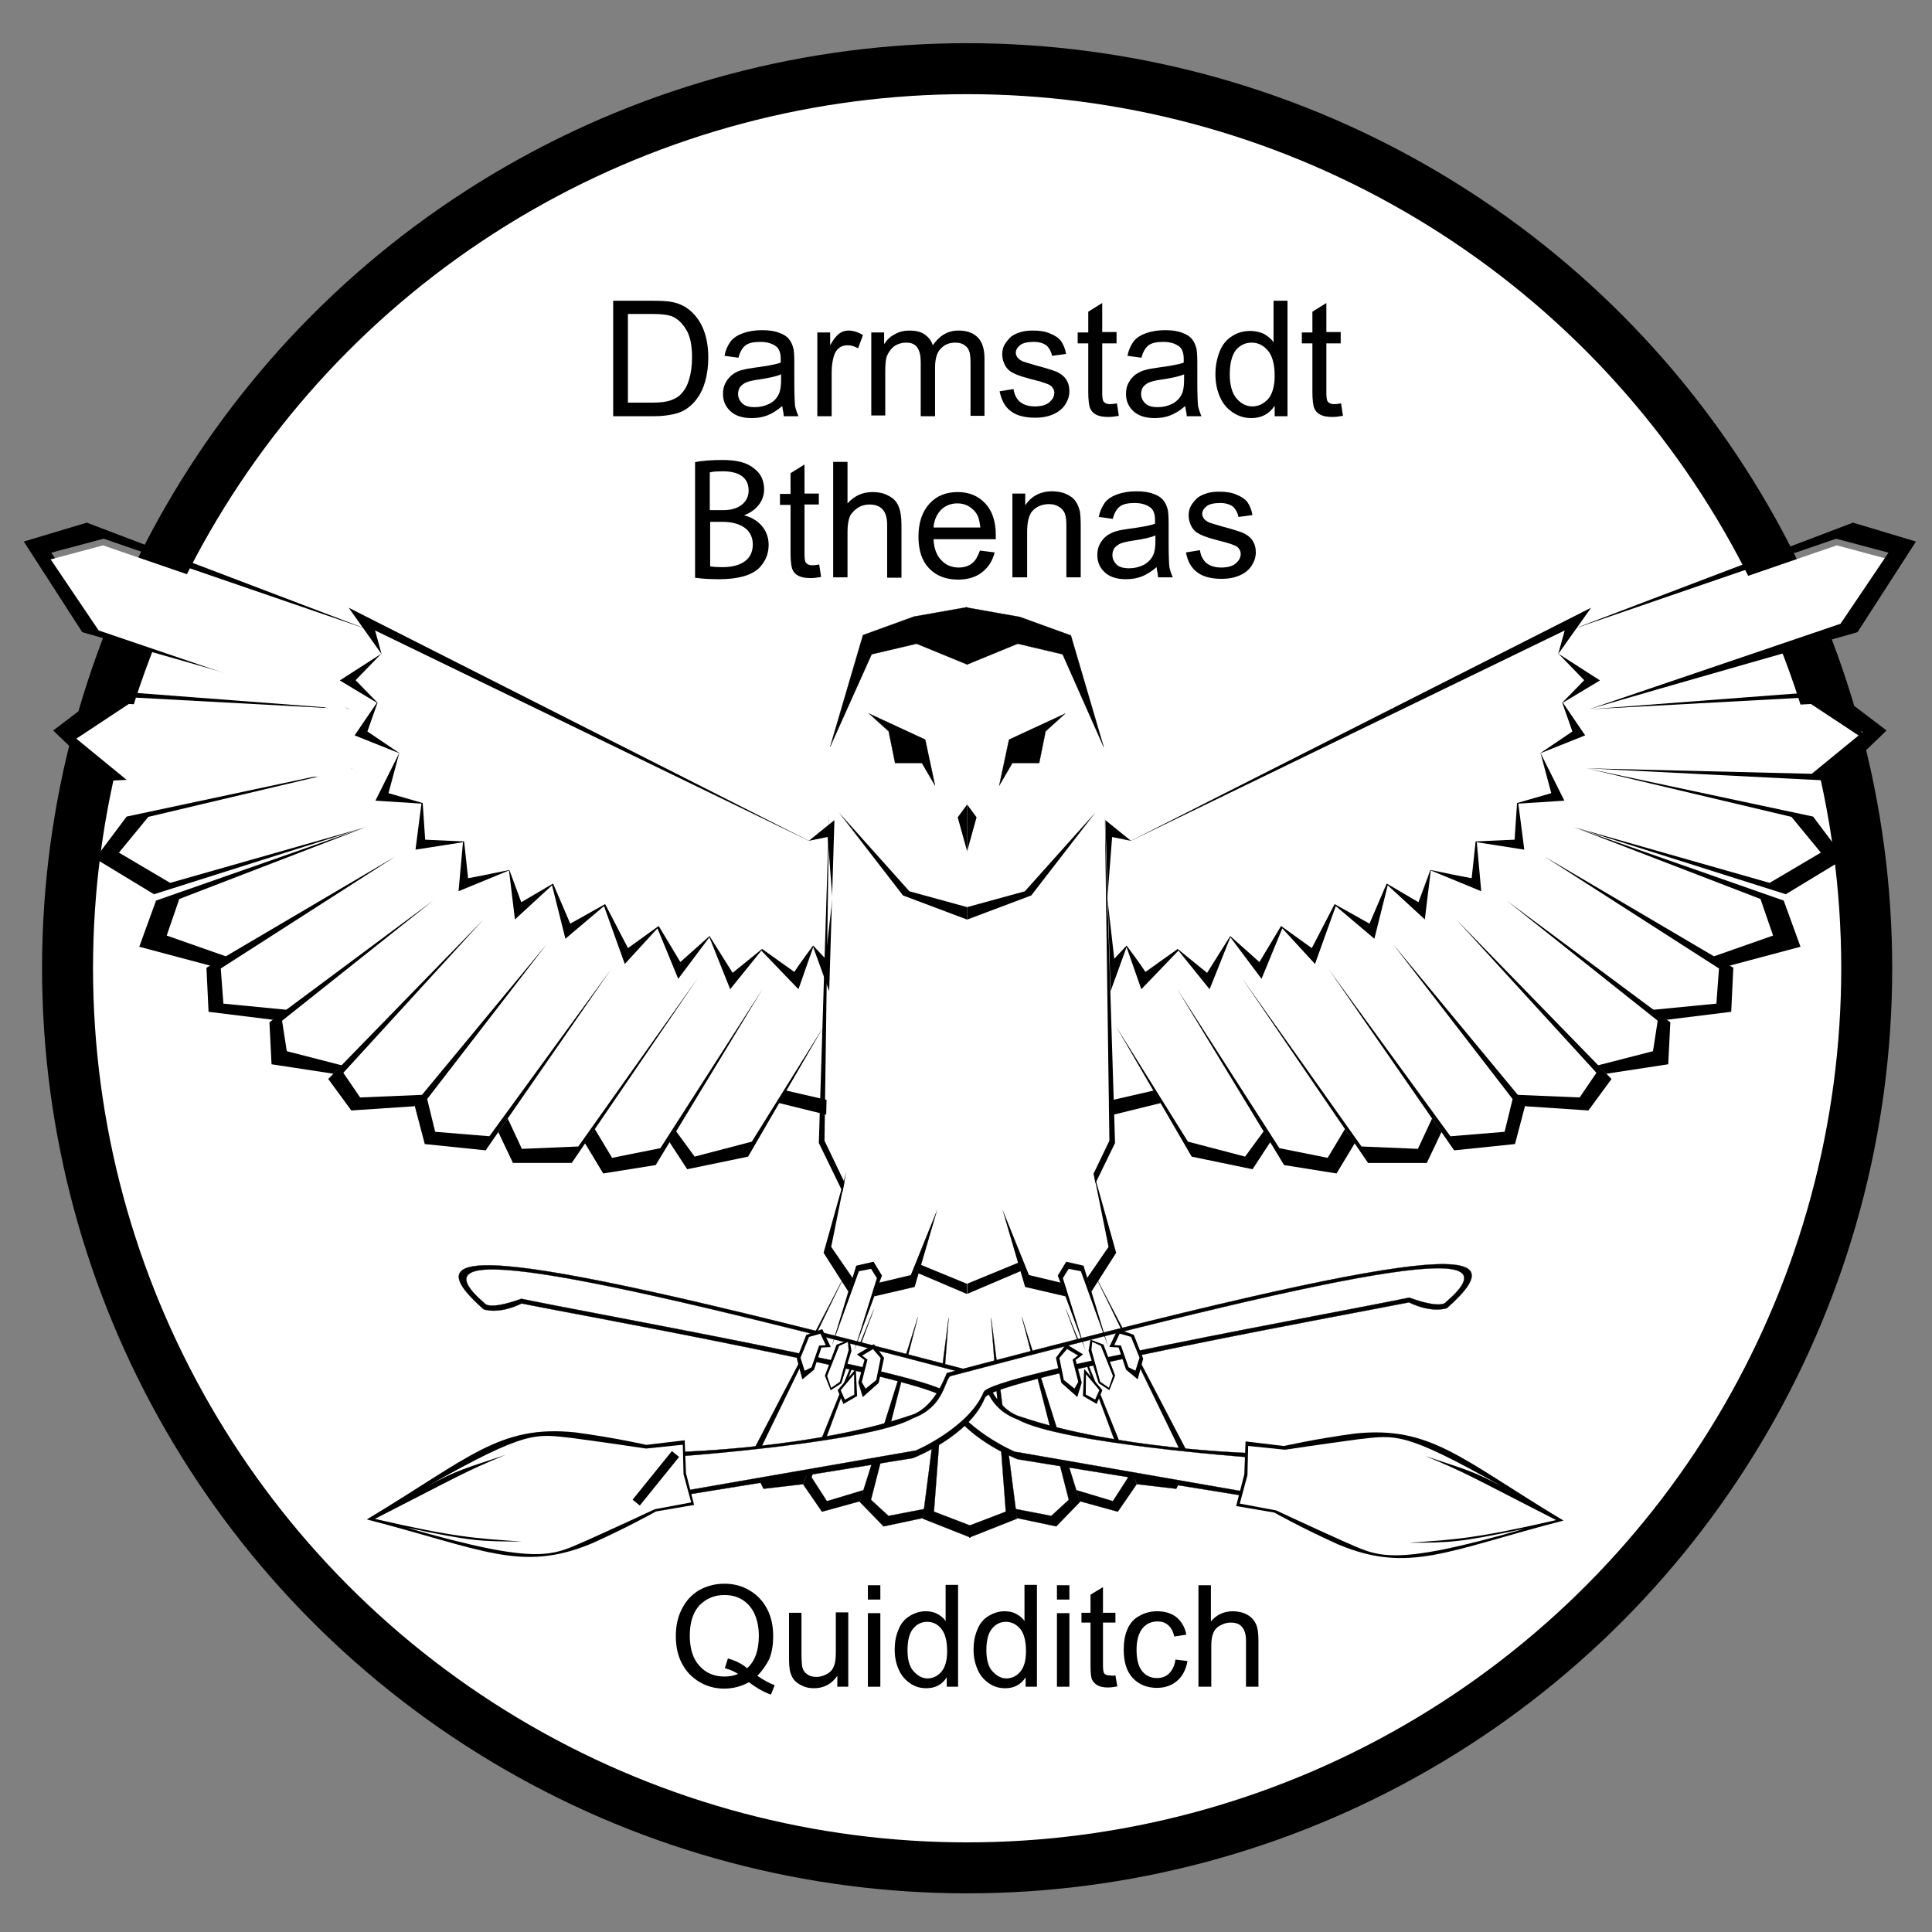 <?xml version="1.0" encoding="utf-8"?><svg version="1.1" id="Layer_1" xmlns="http://www.w3.org/2000/svg" xmlns:xlink="http://www.w3.org/1999/xlink" x="0px" y="0px" viewBox="0 0 512 512" style="enable-background:new 0 0 512 512;" xml:space="preserve"><rect x="0" y="0" width="512" height="512" fill="#808080" stroke="none"/><style type="text/css"> .st0{fill:none;} .st1{fill:#FFFFFF;stroke:#000000;stroke-width:13.507;} .st2{stroke:#000000;stroke-width:5.773264e-02;} .st3{stroke:#000000;stroke-width:0.925;} .st4{fill:#FFFFFF;} .st5{stroke:#000000;stroke-width:1.049;} .st6{fill:#FFFFFF;stroke:#000000;stroke-width:0.978;} .st7{enable-background:new ;} </style><g id="svg2"><circle id="path4376-4-5" class="st0" cx="256.3" cy="256.6" r="205.1"/><circle id="path4376" class="st1" cx="256.3" cy="256.6" r="238.4"/><path id="path4213" d="M256.3,213.2l2.5,3.4l-2.5,9"/><path id="path4215" class="st2" d="M267.4,196l14.9-6.9l-5.2,4.7l-1.7,8.4h-7.1l-3.5,6L267.4,196z"/><path id="path4272" class="st2" d="M256.3,176.1l13.4-5.5l11.9,2.8l10.9,24.6l-8.7-29.6l-13.5-4.9l-14.1-2.5v15.1H256.3z"/><path id="path4274" d="M256.3,240.4l15.3-4.2l18.7-20.9l-17,22l-17,6.4V240.4z"/><path id="path4237-4" d="M256.3,340.2l24.3-10l13.4-27.9l-1.2-86.2l2.7,86.8l-14.3,29.4l-24.9,10.6V340.2z"/><g id="g4262" transform="matrix(0.062,0,0,0.062,343.941,731.17)"><path id="path4851" class="st3" d="M-1404.5-5221l204.1-80.8l-110.7-858.4l62.8,828.5l-156.3,59.8L-1404.5-5221L-1404.5-5221z"/><path id="path4853" class="st3" d="M-1200.2-5304.2l167.4,35.4l101.7-104.7l-248.3-789.6l200.4,780.7l-74.8,68.8l-155.5-29.9 L-1200.2-5304.2z"/><path id="path4857" class="st3" d="M-932.6-5376.5l163,44.9l80.6-117L-991-6196l266.2,717.3l-65.8,102.2l-155.6-47L-932.6-5376.5z "/><path id="path4857-7" class="st3" d="M-688.3-5449.2l168.7,19.7l62-127.9l-401-767.9l361.1,743.6l-49.6,111l-163.9-31.9 L-688.3-5449.2z"/></g><path id="path4213-0" d="M256.3,213.2l-2.5,3.4l2.5,9"/><path id="path4215-7" class="st2" d="M245.2,196l-14.9-6.9l5.2,4.7l1.7,8.4h7.1l3.5,6L245.2,196z"/><path id="path4272-2" class="st2" d="M256.3,176.1l-13.4-5.5l-11.9,2.8l-11,24.5l8.7-29.6l13.5-4.9l14.1-2.5V176.1z"/><path id="path4274-3" d="M256.3,240.4l-15.3-4.2l-18.7-20.9l17,22l17,6.4V240.4z"/><g id="g4548-2" transform="matrix(-0.062,0,0,0.062,399.401,618.686)"><path id="path4444-5" d="M4951.6-7381.2l-1967,996.2l-109.3-88.4l22.4,731.2l68.3-188.2l63.1,179.9l158.6-165l133.2,165 l88.8-222.1L3543-5795l88.8-215.7l139.6,152.3l88.8-247.5l165,139.6l57.1-228.4l158.6,145.9l25.4-209.4l215.7,88.8l-19-209.4 l203,31.7l-25.4-196.7l196.7-12.7l-101.5-203l190.4-76.1l-95.2-139.6l158.6-95.2L4812-7184.5L4951.6-7381.2z"/><path id="path4217-9" class="st4" d="M4838.8-7284c-27.3,98.7,0,0-27.3,98.7l110.5,113.9c-32.2,33.6,0,0-93.7,96.1l43.3,123.1 l-136.2,92c46,171.6,0.5,0.8,46,171.6l-146.2,42.2l-10.6,156.7l-166.5,7.5l-16.9,157.3c-174.8-33.3,0,0-176.4-35.3l-50.9,137.8 l-135.9-79.8l-73.5,171.4l-149.1-83.6l-97.6,188.1l-131.3-94.6l-92.6,154.1l-124.7-111.1l-98.8,157.3l-125.8-102.1l-137.8,98.2 c-24.2-37.6-80.5-112.6-80.5-112.6l-52.8,56.3l-29.5-258.3l20.4-262.2l80.1,16.4C4838.8-7284,2984.6-6385,4838.8-7284L4838.8-7284 z"/><path id="path4219-5" d="M3081.8-5317.4L3081.8-5317.4l-172.9,39.7l1.6,62v1.4l203-50L3081.8-5317.4z"/><path id="path4223-6" d="M3942.1-5093.1l-78.5,130.1l-224.3-35.9l-457.6-753.8l437.5,681.5l206.4,41.5l74-123.4L3942.1-5093.1z"/><path id="path4227-7" d="M4104.3-5944.2l566.9,685l-44.9,170.5l-260.2,26.9l-535.6-773.7l519.7,713.4l231.7-19l34.2-140.1"/><path id="path4231-5" d="M4590.4-6129.6l699.9,520.4l-9,179.5l-264.7,40.4l-36-35.8l235.5-60.6l20.2-130.1L4590.4-6129.6z"/><path id="path4233-7" d="M4751.9-6318l807.6,475.6l-9,188.4l-283.4,35.1l-56.7-43.1l276.7-26.9l11.2-150.3L4751.9-6318z"/><path id="path4235-4" d="M4878.7-6443.1l905.1,286.6l251.3-152.5l-134.6-179.5l-969.1-206.4l876.6,207.7l125.6,152.8l-218.9,129.3 L4878.7-6443.1z M4943.9-6947.1c349.2-26.6,697.1-53.2,1046.4-79.8l224.3,170.5L5990.2-6641l-1058.8-53.8l963.4,23.5L6113-6850 l-224.3-148.3L4943.9-6947.1z"/><path id="path4221-6-5" d="M2921.4-5591.2l323,556.3l260.2,53.8l76.3-116.7l-28.4-46.1l-79.6,108.8l-244.5-63.9L2921.4-5591.2z"/><path id="path4225-1-3" d="M4271.9-5198.3l-60.6,130.1l-241.2-10.1l-510.4-719.3l538.4,789.6h251.3l62.8-132.4L4271.9-5198.3z"/><path id="path4229-0-0" d="M4974.5-5393.3l-71.8,105.4l-267-11.2l35.4,48.9l269.2,17.9l98.7-134.6l-664-682L4974.5-5393.3z"/><path id="path4485-6" d="M5466.8-5887.7l262.6-92.2l-53.8-156.3l-798-307.3l897.3,314.1l71.8,197.4l-321,85.5L5466.8-5887.7z"/><path id="path4235-1-8" d="M5999.1-7676.2l223.7,59.8l-205,303.8l-1074.7,365.2c292-85.8,1147.3-329.3,1147.3-329.3l249.8-387.3 l-269.2-80.8l-1195.3,454.6L5999.1-7676.2z"/></g><path id="path4237-4-0" d="M256.2,340.2l-24.3-10l-13.4-27.9l1.2-86.2l-2.7,86.8l14.3,29.4l24.9,10.6V340.2z"/><g id="g4262-0" transform="matrix(-0.062,0,0,0.062,403.753,731.17)"><path id="path4851-5" class="st3" d="M2363.9-5221l204.1-80.8l-110.7-858.4l62.8,828.5l-156.3,59.8L2363.9-5221L2363.9-5221z"/><path id="path4853-0" class="st3" d="M2568.1-5304.2l167.4,35.4l101.7-104.7l-248.3-789.6l200.4,780.7l-74.8,68.8l-155.5-29.9 L2568.1-5304.2z"/><path id="path4857-9" class="st3" d="M2835.7-5376.5l163,44.9l80.6-117l-302-747.4l266.2,717.3l-65.8,102.2l-155.6-47 L2835.7-5376.5z"/><path id="path4857-7-7" class="st3" d="M3080-5449.2l168.7,19.7l62-127.9l-401-767.9l361.1,743.6l-49.6,111l-163.9-31.9 L3080-5449.2z"/></g><g id="flowRoot4943" transform="matrix(0.107,0,0,0.107,-4879.037,-11096.887)"></g><g id="flowRoot4951" transform="matrix(0.107,0,0,0.107,-4879.037,-11096.887)"></g><g id="flowRoot4996" transform="matrix(0.316,0,0,0.316,-3740.479,-8507.35)"></g><g id="g4502" transform="matrix(0.062,0,0,0.062,373.847,900.77)"><path id="path4235-1-9" class="st4" d="M697.8-11811.3l1123.4-386.1l223.7,59.8l-205,303.8l-1074.7,365.2l193.9-375.3 L697.8-11811.3z"/><path id="path4235-0" class="st4" d="M759.8-11211.7l957,19.3l218.3-178.8l-224.3-148.3l-944.9,51.2L759.8-11211.7z"/></g><g id="g4548" transform="matrix(0.062,0,0,0.062,348.294,618.686)"><path id="path4219" d="M-686.5-5317.4L-686.5-5317.4l-172.9,39.7l1.6,62v1.4l203-50L-686.5-5317.4z"/><path id="path4223" d="M173.7-5093.1L95.2-4963l-224.3-35.9l-457.6-753.8l437.5,681.5l206.4,41.5l74-123.4L173.7-5093.1z"/><path id="path4227" d="M336-5944.2l566.9,685L858-5088.7l-260.2,26.9L62.2-5835.4L581.9-5122l231.7-19l34.2-140.1"/><path id="path4231" d="M822.1-6129.6l699.9,520.4l-9,179.5l-264.7,40.4l-36-35.8l235.5-60.6l20.2-130.1L822.1-6129.6z"/><path id="path4233" d="M983.6-6318l807.6,475.6l-9,188.4l-283.4,35.1l-56.7-43.1l276.7-26.9l11.2-150.3L983.6-6318z"/><path id="path4235" d="M1110.4-6443.1l905.1,286.6l251.3-152.5l-134.6-179.5l-969.1-206.4l876.6,207.7l125.6,152.8l-218.9,129.3 L1110.4-6443.1z M1175.5-6947.1c349.2-26.6,697.1-53.2,1046.4-79.8l224.3,170.5L2221.9-6641l-1058.8-53.8l963.4,23.5l218.3-178.8 l-224.3-148.3L1175.5-6947.1z"/><path id="path4221-6" d="M-847-5591.2l323,556.3l260.2,53.8l76.3-116.7l-28.4-46.1l-79.6,108.8L-540-5099L-847-5591.2z"/><path id="path4225-1" d="M503.6-5198.3L443-5068.2l-241.2-10.1l-510.4-719.3L229.8-5008h251.3l62.8-132.4L503.6-5198.3z"/><path id="path4229-0" d="M1206.1-5393.3l-71.8,105.4l-267-11.2l35.4,48.9l269.2,17.9l98.7-134.6l-664-682L1206.1-5393.3z"/><path id="path4485" d="M1698.5-5887.7l262.6-92.2l-53.8-156.3l-798-307.3l897.3,314.1l71.8,197.4l-321,85.5L1698.5-5887.7z"/><path id="path4235-1" d="M2230.7-7676.2l223.7,59.8l-205,303.8l-1074.7,365.2c292-85.8,1147.3-329.3,1147.3-329.3l249.8-387.3 l-269.2-80.8l-1195.3,454.6L2230.7-7676.2z"/><path id="path4444" d="M1183.3-7381.2l-1967,996.2l-109.3-88.4l22.4,731.2l68.3-188.2l63.1,179.9l158.6-165l133.2,165l88.8-222.1 l133.2,177.7l88.8-215.7L3.1-5858.4l88.8-247.5l165,139.6l57.1-228.4l158.6,145.9l25.4-209.4l215.7,88.8l-19-209.4l203,31.7 l-25.4-196.7l196.7-12.7l-101.5-203l190.4-76.1l-95.2-139.6l158.6-95.2l-177.7-114.2L1183.3-7381.2z"/><path id="path4217" class="st4" d="M1070.5-7284c-27.3,98.7,0,0-27.3,98.7l110.5,113.9c-32.2,33.6,0,0-93.7,96.1l43.3,123.1 l-136.2,92c46,171.6,0.5,0.8,46,171.6l-146.3,42.2l-10.6,156.7l-166.5,7.5l-16.9,157.3c-174.8-33.3,0,0-176.4-35.3l-50.9,137.8 l-135.9-79.8l-73.5,171.4L87-6114.3l-97.6,188.1l-131.3-94.6l-92.6,154.1l-124.7-111.1l-98.8,157.3l-125.8-102.1l-137.8,98.2 c-24.2-37.6-80.5-112.6-80.5-112.6l-52.8,56.3l-29.5-258.3l20.4-262.2l80.1,16.4C1070.5-7284-783.7-6385,1070.5-7284L1070.5-7284z "/></g><g id="g4502-5" transform="matrix(-0.062,0,0,0.062,373.847,900.77)"><path id="path4235-1-9-9" class="st4" d="M4466.1-11811.3l1123.4-386.1l223.7,59.8l-205,303.8l-1074.7,365.2l193.9-375.3 L4466.1-11811.3z"/><path id="path4235-0-3" class="st4" d="M4528.2-11211.7l957,19.3l218.3-178.8l-224.3-148.3l-944.9,51.2L4528.2-11211.7z"/></g><g id="g4555-4" transform="matrix(-0.062,-0.009,-0.009,0.062,332.47,873.654)"><g id="g4223-8-8" transform="translate(-638.215,-1921.411)"><path id="path5076-1-6" class="st5" d="M1781.8-5793c0,0,561.1,64.5,974.8-12.6c102.8-11.9,166.3-127,183.8-156 c2162.3-247.2,2489.8-202.8,2133,31.9c0,0-64.4,14.8-155.5-47.2c-165.9,9.8-1788.9,65.6-1833.3,141.8 c-88.8,152.3-338,208.7-338,208.7l-964.9,15.7L1781.8-5793z"/><path id="path5076-5-45-7" class="st6" d="M1781.8-5775.1c0,0,796.5,56.3,987.8-17.8c136.9-29.1,153.8-132.9,182.2-153.7 c1896.1-217.1,2455.4-221.8,2121.3-8.9c0,0-19,29.9-151.4-41.1c-327.1,20.3-1796.8,67.1-1838.5,137 c-83.4,139.8-318.7,203.2-318.7,203.2l-982.7,27.8V-5775.1z"/></g><g id="g4293-8-8" transform="matrix(0.9,0,0,0.9,-3558.388,-1626.1)"><g id="g5183-4-9" transform="matrix(0.843,0,0,0.847,2721.518,-910.934)"><path id="path5158-3-3" d="M2977.9-6791.1l19.5-181.2l-215.5-5.4c0,0-166-63.9-380.4-124.7c-414.5-104.9-607,55.5-1221.7,311.3 l0,0c614.7,255.8,807.2,416.2,1221.7,311.3c214.4-60.9,380.4-124.7,380.4-124.7l215.5-5.4L2977.9-6791.1z"/></g><g id="g5183-6-3-4" transform="matrix(0.796,0,0,0.8,2633.175,-1009.651)"></g></g><g id="g4293-9-1-4" transform="matrix(0.9,0,0,-0.9,-3558.387,-6489.236)"><g id="g5183-7-5-4" transform="matrix(0.843,0,0,0.847,2721.518,-910.934)"></g><g id="g5183-6-9-1-7" transform="matrix(0.796,0,0,0.8,2633.175,-1009.651)"><path id="path5158-0-2-2" class="st4" d="M3266.3,2661.9l-218.4-8.9c0,0-204.9-61.9-419.3-122.7 c-215.9-56.1-282.7-118.4-1046.7,225.4c376.6-137.3,417.6-142,663.8-178.7c-267,56.7-395.5,83.4-841.8,256.1 c537.9,181.9,559.8,197,819.3,262c-257.8-46.6-291.5-46.4-479-114.1c625.3,241,668.4,211,884.4,154.9 c214.4-60.9,419.3-122.7,419.3-122.7l218.4-8.9l-20.7-171.2L3266.3,2661.9z"/></g></g><polygon id="rect4403-5-9" points="997.2,-7485.2 1074.7,-7746.9 1074.7,-7746.9 "/></g><g id="g4873-5" transform="matrix(-0.062,0,0,0.062,373.847,731.17)"><path id="path4311-3" class="st4" d="M2411.7-6781.5c0.4,1.9,2.7,12.9,5,24.6l4.3,21.3l9.6,48.5c0.6,2.2,11,53.3,23.1,113.7 l22,109.8l-43,63.3c-23.7,34.8-43.8,64.2-44.8,65.2c-1.4,1.5-3.4-3.4-9-22.4c-4-13.4-7.7-24.9-8.3-25.6 c-1-1.2-69.8-17.5-73.8-17.5c-1,0-10,13.4-20,29.8l-18.1,29.8l5.1,13.8c2.8,7.6,5.1,14,5.1,14.3c0,1.3-8,8.5-57.2-3.7 c-28.6-7.1-54.2-13.7-54.2-13.7l-38.2-32.1c-0.9,0-14-61.4-41-128.2c-56.3-139.3-54.5-134.9-55.5-133.9L2411.7-6781.5z"/><path id="path4239-5" d="M2403.1-6271.4l106.4-166.7l-97.3-346.9l64.7,321.6L2385-6330L2403.1-6271.4z"/><path id="path4241-9-3" d="M2272.9-6310.4l-136.2-32.6L2023-6624.2l97.3,332.1l173.4,40.3L2272.9-6310.4z"/><path id="path4243-6-3" d="M2358.6-6359.4l-52.2-10.1l-24.7,39.7l97.7,312.5L2260-6340.8l36-59.2l74,16.9l105.5,346.9 L2358.6-6359.4z"/><g id="g4763-3" transform="matrix(0.957,-0.289,0.289,0.957,677.066,108.739)"><path id="path4249-4" d="M3434.2-5415.6l47.1,36.3l9.4,141.3l-41.7,52.5l-35-41.7l-1.3-145.4L3434.2-5415.6z"/><path id="path4942-2" d="M3372.6-5303.7l-38.9,109.2l46.4,49.4l40.4-49.4L3372.6-5303.7z"/><path id="path4270-8" class="st4" d="M3373-5279.9l35.1,81.9l-28.9,33.3L3347-5197L3373-5279.9z"/><path id="path4917-8" d="M3559-5425.3l-56.8,62.8l37.4,13.5l3,100.2l35.9,53.8l47.9-77.8l-9-109.2L3559-5425.3z"/><path id="path4253-4-0-6" class="st4" d="M3561.1-5404.3l-36.3,40.1l26.8,10l4.3,98.6l23.8,22.5l33-48.3l-9.1-95.6L3561.1-5404.3 z"/><path id="path4249-0-3" class="st4" d="M3438.4-5404.5l30.7,26.8l12.1,138.2L3450-5196l-28.1-35.4l3.4-141.1L3438.4-5404.5z"/><path id="path4917-0-6" d="M3328.9-5427.5l56.8,62.8l-37.4,13.5l-3,100.2l-35.9,53.8l-47.9-77.8l9-109.2L3328.9-5427.5z"/><path id="path4253-4-0-0-4" class="st4" d="M3326.8-5406.4l36.3,40.1l-26.8,10l-4.3,98.6l-23.8,22.5l-33-48.3l9.1-95.6 L3326.8-5406.4z"/></g></g><g id="g4555" transform="matrix(0.062,-0.009,0.009,0.062,415.224,873.654)"><g id="g4223-8" transform="translate(-638.215,-1921.411)"><path id="path5076-1" class="st5" d="M-1946.8-6339.2c0,0,561.1,64.5,974.8-12.6c102.8-12,166.3-127,183.8-156 c2162.3-247.2,2489.8-202.8,2133,31.9c0,0-64.4,14.8-155.5-47.2c-165.9,9.8-1788.9,65.6-1833.3,141.8 c-88.8,152.3-338,208.7-338,208.7l-964.9,15.7L-1946.8-6339.2z"/><path id="path5076-5-45" class="st6" d="M-1946.8-6321.3c0,0,796.5,56.3,987.8-17.8c136.9-29.1,153.8-132.9,182.2-153.7 c1896.1-217.1,2455.4-221.8,2121.3-8.9c0,0-19,29.9-151.4-41.1c-327.1,20.3-1796.8,67.1-1838.5,137 c-83.4,139.8-318.7,203.2-318.7,203.2l-982.7,27.8L-1946.8-6321.3z"/></g><g id="g4293-8" transform="matrix(0.9,0,0,0.9,-3558.388,-1626.1)"><g id="g5183-4" transform="matrix(0.843,0,0,0.847,2721.518,-910.934)"><path id="path5158-3" d="M-1937.9-7507.7l19.5-181.2l-215.5-5.4c0,0-166-63.9-380.4-124.7c-414.5-104.9-607,55.5-1221.7,311.3 l0,0c614.7,255.8,807.2,416.2,1221.7,311.4c214.4-60.9,380.4-124.7,380.4-124.7l215.5-5.4L-1937.9-7507.7z"/></g><g id="g5183-6-3" transform="matrix(0.796,0,0,0.8,2633.175,-1009.651)"></g></g><g id="g4293-9-1" transform="matrix(0.9,0,0,-0.9,-3558.387,-6489.236)"><g id="g5183-7-5" transform="matrix(0.843,0,0,0.847,2721.518,-910.934)"></g><g id="g5183-6-9-1" transform="matrix(0.796,0,0,0.8,2633.175,-1009.651)"><path id="path5158-0-2" class="st4" d="M-1935.7,3420.3l-218.4-8.9c0,0-204.9-61.9-419.3-122.7 c-215.9-56.1-282.7-118.4-1046.7,225.4c376.6-137.3,417.6-142,663.8-178.7c-267,56.7-395.5,83.4-841.8,256.1 c537.9,181.9,559.8,197,819.3,262c-257.8-46.6-291.5-46.4-479-114.1c625.3,241,668.4,211,884.4,154.9 c214.4-60.9,419.3-122.7,419.3-122.7l218.4-8.9l-20.7-171.2L-1935.7,3420.3z"/></g></g><rect id="rect4403-5" x="-2730.5" y="-8300" transform="matrix(0.679 0.734 -0.734 0.679 -6863.016 -629.858)" width="39.3" height="264.4"/></g><g id="g4873" transform="matrix(0.062,0,0,0.062,373.847,731.17)"><path id="path4311" class="st4" d="M-1356.7-6781.5c0.4,1.9,2.7,12.9,5,24.6l4.3,21.3l9.6,48.5c0.6,2.2,11,53.3,23.1,113.7 l22,109.8l-43,63.3c-23.7,34.8-43.8,64.2-44.8,65.2c-1.4,1.5-3.4-3.4-9-22.4c-4-13.4-7.7-24.9-8.3-25.6 c-1-1.2-69.8-17.5-73.8-17.5c-1,0-10,13.4-20,29.8l-18.1,29.8l5.1,13.8c2.8,7.6,5.1,14,5.1,14.3c0,1.3-8,8.5-57.2-3.7 c-28.6-7.1-54.2-13.7-54.2-13.7l-38.2-32.1c-0.9,0-14-61.4-41-128.2c-56.3-139.3-54.5-134.9-55.5-133.9L-1356.7-6781.5z"/><path id="path4239" d="M-1365.3-6271.4l106.4-166.7l-97.3-346.9l64.7,321.6l-91.9,133.4L-1365.3-6271.4z"/><path id="path4241-9" d="M-1495.4-6310.4l-136.2-32.6l-113.7-281.2l97.3,332.1l173.4,40.3L-1495.4-6310.4z"/><path id="path4243-6" d="M-1409.8-6359.4l-52.2-10.1l-24.7,39.7l97.7,312.5l-119.4-323.5l36-59.2l74,16.9l105.5,346.9 L-1409.8-6359.4z"/><g id="g4763" transform="matrix(0.957,-0.289,0.289,0.957,677.066,108.739)"><path id="path4249" d="M-173.1-6505.4l47.1,36.3l9.4,141.3l-41.7,52.5l-35-41.7l-1.3-145.4L-173.1-6505.4z"/><path id="path4942" d="M-234.8-6393.4l-38.9,109.2l46.4,49.4l40.4-49.4L-234.8-6393.4z"/><path id="path4270" class="st4" d="M-234.3-6369.7l35.1,81.9l-28.9,33.3l-32.2-32.3L-234.3-6369.7z"/><path id="path4917" d="M-48.3-6515l-56.8,62.8l37.4,13.5l3,100.2l35.9,53.8l47.9-77.8l-9-109.2L-48.3-6515z"/><path id="path4253-4-0" class="st4" d="M-46.2-6494l-36.3,40.1l26.8,10l4.3,98.6l23.8,22.5l33-48.3l-9.1-95.6L-46.2-6494z"/><path id="path4249-0" class="st4" d="M-168.9-6494.2l30.7,26.8l12.1,138.2l-31.2,43.5l-28.1-35.4l3.4-141.1L-168.9-6494.2z"/><path id="path4917-0" d="M-278.4-6517.2l56.8,62.8l-37.4,13.5l-3,100.2l-35.9,53.8l-47.9-77.8l9-109.2L-278.4-6517.2z"/><path id="path4253-4-0-0" class="st4" d="M-280.5-6496.2l36.3,40.1l-26.8,10l-4.3,98.6l-23.8,22.5l-33-48.3l9.1-95.6 L-280.5-6496.2z"/></g></g><circle id="path4376-4" class="st0" cx="256.3" cy="256.6" r="169.1"/><g id="flowRoot4683" transform="matrix(0.107,0,0,0.107,-4879.037,-11096.887)"></g><g id="flowRoot4691" transform="matrix(0.107,0,0,0.107,-4879.037,-11096.887)"></g><g id="flowRoot4775" transform="matrix(0.107,0,0,0.107,-4879.037,-11096.887)"></g><circle id="path4376-4-2" class="st0" cx="256.3" cy="256.6" r="169.1"/><g class="st7"><path d="M200.7,444.1c1.6,1.1,3.2,2,4.6,2.5l-1,2.5c-1.9-0.7-3.9-1.8-5.8-3.3c-2,1.1-4.2,1.7-6.6,1.7c-2.4,0-4.6-0.6-6.6-1.8 c-2-1.2-3.5-2.8-4.6-4.9s-1.6-4.5-1.6-7.2s0.5-5.1,1.6-7.2c1.1-2.2,2.6-3.8,4.6-5c2-1.1,4.2-1.7,6.7-1.7s4.7,0.6,6.7,1.8 s3.5,2.8,4.6,4.9s1.6,4.5,1.6,7.2c0,2.2-0.3,4.2-1,6C203.1,441.2,202,442.8,200.7,444.1z M192.9,439.5c2.1,0.6,3.7,1.4,5.1,2.6 c2.1-1.9,3.1-4.8,3.1-8.6c0-2.2-0.4-4.1-1.1-5.7c-0.7-1.6-1.8-2.9-3.2-3.8s-3-1.3-4.8-1.3c-2.7,0-4.8,0.9-6.6,2.7 c-1.7,1.8-2.6,4.5-2.6,8.1c0,3.5,0.9,6.2,2.6,8c1.7,1.9,3.9,2.8,6.6,2.8c1.3,0,2.5-0.2,3.6-0.7c-1.1-0.7-2.3-1.2-3.5-1.5 L192.9,439.5z"/><path d="M221.9,447v-2.9c-1.5,2.2-3.6,3.3-6.2,3.3c-1.1,0-2.2-0.2-3.2-0.7s-1.7-1-2.2-1.7s-0.8-1.5-1-2.4 c-0.1-0.6-0.2-1.7-0.2-3.1v-12.1h3.3v10.8c0,1.7,0.1,2.9,0.2,3.5c0.2,0.9,0.6,1.5,1.3,2s1.5,0.7,2.5,0.7s1.9-0.3,2.8-0.8 c0.9-0.5,1.5-1.2,1.8-2.1c0.4-0.9,0.5-2.1,0.5-3.8v-10.4h3.3V447H221.9z"/><path d="M230,423.9v-3.8h3.3v3.8H230z M230,447v-19.5h3.3V447H230z"/><path d="M250.9,447v-2.5c-1.2,1.9-3,2.9-5.4,2.9c-1.6,0-3-0.4-4.3-1.3s-2.3-2-3-3.6c-0.7-1.5-1.1-3.3-1.1-5.3c0-1.9,0.3-3.7,1-5.3 c0.6-1.6,1.6-2.8,2.9-3.6s2.7-1.3,4.3-1.3c1.2,0,2.2,0.2,3.1,0.7c0.9,0.5,1.7,1.1,2.2,1.9V420h3.3v27H250.9z M240.5,437.3 c0,2.5,0.5,4.4,1.6,5.6s2.3,1.9,3.7,1.9s2.7-0.6,3.7-1.8s1.5-3,1.5-5.4c0-2.7-0.5-4.6-1.5-5.9s-2.3-1.9-3.8-1.9s-2.7,0.6-3.7,1.8 S240.5,434.7,240.5,437.3z"/><path d="M271.8,447v-2.5c-1.2,1.9-3,2.9-5.4,2.9c-1.6,0-3-0.4-4.3-1.3s-2.3-2-3-3.6s-1.1-3.3-1.1-5.3c0-1.9,0.3-3.7,1-5.3 c0.6-1.6,1.6-2.8,2.9-3.6s2.7-1.3,4.3-1.3c1.2,0,2.2,0.2,3.1,0.7s1.7,1.1,2.2,1.9V420h3.3v27H271.8z M261.4,437.3 c0,2.5,0.5,4.4,1.6,5.6s2.3,1.9,3.7,1.9c1.4,0,2.7-0.6,3.7-1.8s1.5-3,1.5-5.4c0-2.7-0.5-4.6-1.5-5.9c-1-1.2-2.3-1.9-3.8-1.9 s-2.7,0.6-3.7,1.8C261.9,432.8,261.4,434.7,261.4,437.3z"/><path d="M280.1,423.9v-3.8h3.3v3.8H280.1z M280.1,447v-19.5h3.3V447H280.1z"/><path d="M295.6,444l0.5,2.9c-0.9,0.2-1.8,0.3-2.5,0.3c-1.2,0-2.1-0.2-2.8-0.6s-1.1-0.9-1.4-1.5s-0.4-1.9-0.4-3.9V430h-2.4v-2.6 h2.4v-4.8l3.3-2v6.8h3.3v2.6h-3.3v11.4c0,0.9,0.1,1.5,0.2,1.8s0.3,0.5,0.6,0.6c0.3,0.2,0.6,0.2,1.1,0.2 C294.5,444.1,295,444.1,295.6,444z"/><path d="M311.5,439.8l3.2,0.4c-0.4,2.2-1.3,4-2.7,5.2c-1.5,1.3-3.3,1.9-5.4,1.9c-2.7,0-4.8-0.9-6.4-2.6s-2.4-4.2-2.4-7.5 c0-2.1,0.3-3.9,1-5.5s1.8-2.8,3.2-3.5c1.4-0.8,3-1.2,4.6-1.2c2.1,0,3.8,0.5,5.2,1.6c1.3,1.1,2.2,2.6,2.6,4.6l-3.2,0.5 c-0.3-1.3-0.8-2.3-1.6-3c-0.8-0.7-1.7-1-2.8-1c-1.7,0-3,0.6-4,1.8c-1,1.2-1.6,3.1-1.6,5.7s0.5,4.5,1.5,5.7s2.3,1.8,3.9,1.8 c1.3,0,2.4-0.4,3.2-1.2S311.3,441.5,311.5,439.8z"/><path d="M317.6,447v-26.9h3.3v9.6c1.5-1.8,3.5-2.7,5.8-2.7c1.4,0,2.7,0.3,3.8,0.9c1.1,0.6,1.8,1.4,2.3,2.4s0.7,2.5,0.7,4.4V447 h-3.3v-12.3c0-1.6-0.4-2.8-1.1-3.6c-0.7-0.8-1.7-1.1-3-1.1c-1,0-1.9,0.3-2.8,0.8s-1.5,1.2-1.8,2.1c-0.4,0.9-0.5,2.1-0.5,3.6V447 H317.6z"/></g><g class="st7"><path d="M162.5,110.3V79.7H173c2.4,0,4.2,0.1,5.4,0.4c1.8,0.4,3.2,1.1,4.5,2.2c1.6,1.4,2.8,3.1,3.6,5.2s1.2,4.5,1.2,7.3 c0,2.3-0.3,4.4-0.8,6.2s-1.2,3.3-2.1,4.5c-0.8,1.2-1.8,2.1-2.8,2.8c-1,0.7-2.2,1.2-3.7,1.5c-1.4,0.3-3.1,0.5-4.9,0.5 C173.4,110.3,162.5,110.3,162.5,110.3z M166.5,106.7h6.5c2,0,3.6-0.2,4.7-0.6c1.1-0.4,2.1-0.9,2.7-1.6c1-1,1.7-2.2,2.2-3.9 c0.5-1.6,0.8-3.6,0.8-5.9c0-3.2-0.5-5.7-1.6-7.4c-1-1.7-2.3-2.9-3.8-3.5c-1.1-0.4-2.8-0.6-5.2-0.6h-6.4v23.5H166.5z"/><path d="M207.3,107.6c-1.4,1.2-2.7,2-4,2.5s-2.7,0.7-4.1,0.7c-2.4,0-4.3-0.6-5.6-1.8c-1.3-1.2-2-2.7-2-4.6c0-1.1,0.2-2.1,0.7-3 s1.1-1.6,1.9-2.2s1.7-1,2.7-1.2c0.7-0.2,1.8-0.4,3.3-0.6c3-0.4,5.3-0.8,6.7-1.3c0-0.5,0-0.8,0-1c0-1.5-0.4-2.6-1.1-3.2 c-1-0.8-2.4-1.3-4.3-1.3c-1.8,0-3.1,0.3-3.9,0.9c-0.8,0.6-1.5,1.7-1.9,3.3l-3.7-0.5c0.3-1.6,0.9-2.8,1.6-3.8 c0.8-1,1.9-1.7,3.3-2.2c1.4-0.5,3.1-0.8,5-0.8s3.4,0.2,4.6,0.7c1.2,0.4,2.1,1,2.6,1.7c0.6,0.7,0.9,1.5,1.2,2.6 c0.1,0.6,0.2,1.8,0.2,3.5v5c0,3.5,0.1,5.7,0.2,6.6c0.2,0.9,0.5,1.8,0.9,2.7h-3.9C207.7,109.5,207.4,108.6,207.3,107.6z M207,99.2 c-1.4,0.6-3.4,1-6.1,1.4c-1.5,0.2-2.6,0.5-3.3,0.8c-0.6,0.3-1.1,0.7-1.5,1.2c-0.3,0.5-0.5,1.1-0.5,1.8c0,1,0.4,1.8,1.1,2.5 s1.9,1,3.3,1c1.4,0,2.7-0.3,3.9-0.9s2-1.5,2.5-2.6c0.4-0.8,0.6-2.1,0.6-3.8V99.2z"/><path d="M216.6,110.3V88.1h3.4v3.4c0.9-1.6,1.7-2.6,2.4-3.1s1.5-0.8,2.4-0.8c1.3,0,2.6,0.4,3.9,1.2l-1.3,3.5 c-0.9-0.5-1.8-0.8-2.8-0.8c-0.8,0-1.6,0.2-2.2,0.7c-0.7,0.5-1.1,1.2-1.4,2.1c-0.4,1.3-0.6,2.8-0.6,4.4v11.6L216.6,110.3 L216.6,110.3z"/><path d="M230.9,110.3V88.1h3.4v3.1c0.7-1.1,1.6-2,2.8-2.6c1.2-0.7,2.5-1,3.9-1c1.6,0,3,0.3,4,1s1.8,1.6,2.2,2.9 c1.8-2.6,4-3.9,6.8-3.9c2.2,0,3.9,0.6,5.1,1.8c1.2,1.2,1.8,3.1,1.8,5.6v15.2h-3.7v-14c0-1.5-0.1-2.6-0.4-3.2 c-0.2-0.7-0.7-1.2-1.3-1.6c-0.6-0.4-1.4-0.6-2.3-0.6c-1.6,0-2.9,0.5-3.9,1.6c-1,1-1.5,2.7-1.5,5v12.9H244V95.9 c0-1.7-0.3-2.9-0.9-3.8s-1.6-1.3-3-1.3c-1.1,0-2,0.3-2.9,0.8c-0.9,0.6-1.5,1.4-2,2.4s-0.6,2.6-0.6,4.6v11.5h-3.7V110.3z"/><path d="M264.9,103.7l3.7-0.6c0.2,1.5,0.8,2.6,1.7,3.4c1,0.8,2.3,1.2,4,1.2s3-0.4,3.8-1.1s1.3-1.5,1.3-2.5c0-0.8-0.4-1.5-1.1-2 c-0.5-0.3-1.8-0.8-3.8-1.3c-2.8-0.7-4.7-1.3-5.7-1.8c-1.1-0.5-1.9-1.2-2.4-2.1s-0.8-1.9-0.8-3c0-1,0.2-1.9,0.7-2.7 c0.5-0.8,1.1-1.5,1.8-2.1c0.6-0.4,1.4-0.8,2.4-1.1c1-0.3,2.1-0.4,3.2-0.4c1.7,0,3.3,0.2,4.6,0.8c1.3,0.5,2.3,1.2,2.9,2 c0.6,0.9,1.1,2,1.3,3.4l-3.7,0.5c-0.2-1.1-0.7-2-1.4-2.7c-0.8-0.6-1.9-1-3.4-1c-1.7,0-3,0.3-3.7,0.9s-1.1,1.2-1.1,2 c0,0.5,0.2,0.9,0.5,1.3s0.8,0.7,1.4,1c0.4,0.1,1.5,0.5,3.3,1c2.7,0.7,4.5,1.3,5.6,1.7c1,0.5,1.9,1.1,2.5,2s0.9,1.9,0.9,3.2 c0,1.3-0.4,2.4-1.1,3.5s-1.8,2-3.2,2.6c-1.4,0.6-2.9,0.9-4.7,0.9c-2.9,0-5.1-0.6-6.6-1.8C266.3,107.8,265.4,106,264.9,103.7z"/><path d="M296,106.9l0.5,3.3c-1.1,0.2-2,0.3-2.8,0.3c-1.4,0-2.4-0.2-3.2-0.6c-0.8-0.4-1.3-1-1.6-1.7c-0.3-0.7-0.5-2.2-0.5-4.4V91 h-2.8v-2.9h2.8v-5.5l3.7-2.3V88h3.8v3h-3.8v13c0,1.1,0.1,1.8,0.2,2.1c0.1,0.3,0.3,0.5,0.6,0.7c0.3,0.2,0.7,0.3,1.3,0.3 S295.3,107,296,106.9z"/><path d="M314.1,107.6c-1.4,1.2-2.7,2-4,2.5s-2.7,0.7-4.1,0.7c-2.4,0-4.3-0.6-5.6-1.8c-1.3-1.2-2-2.7-2-4.6c0-1.1,0.2-2.1,0.7-3 s1.1-1.6,1.9-2.2c0.8-0.5,1.7-1,2.7-1.2c0.7-0.2,1.8-0.4,3.3-0.6c3-0.4,5.3-0.8,6.7-1.3c0-0.5,0-0.8,0-1c0-1.5-0.4-2.6-1.1-3.2 c-1-0.8-2.4-1.3-4.3-1.3c-1.8,0-3.1,0.3-3.9,0.9s-1.5,1.7-1.9,3.3l-3.7-0.5c0.3-1.6,0.9-2.8,1.6-3.8c0.8-1,1.9-1.7,3.3-2.2 s3.1-0.8,5-0.8s3.4,0.2,4.6,0.7c1.2,0.4,2.1,1,2.6,1.7c0.6,0.7,0.9,1.5,1.2,2.6c0.1,0.6,0.2,1.8,0.2,3.5v5c0,3.5,0.1,5.7,0.2,6.6 c0.2,0.9,0.5,1.8,0.9,2.7h-3.9C314.5,109.5,314.2,108.6,314.1,107.6z M313.8,99.2c-1.4,0.6-3.4,1-6.1,1.4 c-1.5,0.2-2.6,0.5-3.3,0.8c-0.6,0.3-1.1,0.7-1.5,1.2c-0.3,0.5-0.5,1.1-0.5,1.8c0,1,0.4,1.8,1.1,2.5s1.9,1,3.3,1s2.7-0.3,3.9-0.9 c1.1-0.6,2-1.5,2.5-2.6c0.4-0.8,0.6-2.1,0.6-3.8V99.2z"/><path d="M337.8,110.3v-2.8c-1.4,2.2-3.5,3.3-6.2,3.3c-1.8,0-3.4-0.5-4.9-1.5s-2.6-2.3-3.4-4.1s-1.2-3.8-1.2-6s0.4-4.2,1.1-6 s1.8-3.2,3.3-4.1c1.5-1,3.1-1.4,4.9-1.4c1.3,0,2.5,0.3,3.6,0.8c1,0.6,1.9,1.3,2.5,2.2v-11h3.7v30.6H337.8z M325.9,99.2 c0,2.8,0.6,5,1.8,6.4s2.6,2.1,4.2,2.1s3-0.7,4.2-2c1.1-1.3,1.7-3.4,1.7-6.1c0-3-0.6-5.3-1.8-6.7s-2.6-2.1-4.3-2.1 c-1.7,0-3.1,0.7-4.2,2C326.5,94.1,325.9,96.3,325.9,99.2z"/><path d="M355.4,106.9l0.5,3.3c-1.1,0.2-2,0.3-2.8,0.3c-1.4,0-2.4-0.2-3.2-0.6c-0.8-0.4-1.3-1-1.6-1.7c-0.3-0.7-0.5-2.2-0.5-4.4V91 H345v-2.9h2.8v-5.5l3.7-2.3V88h3.8v3h-3.8v13c0,1.1,0.1,1.8,0.2,2.1c0.1,0.3,0.3,0.5,0.6,0.7c0.3,0.2,0.7,0.3,1.3,0.3 C354.2,107.1,354.7,107,355.4,106.9z"/></g><g class="st7"><path d="M217.1,149.6l0.5,3.3c-1.1,0.2-2,0.3-2.8,0.3c-1.4,0-2.4-0.2-3.2-0.6c-0.8-0.4-1.3-1-1.6-1.7s-0.5-2.2-0.5-4.4v-12.7h-2.8 v-2.9h2.8v-5.5l3.7-2.3v7.7h3.8v2.9h-3.8v13c0,1.1,0.1,1.8,0.2,2.1c0.1,0.3,0.3,0.5,0.6,0.7s0.7,0.3,1.3,0.3 C215.9,149.8,216.4,149.7,217.1,149.6z"/><path d="M220.8,153v-30.6h3.8v11c1.8-2,4-3,6.6-3c1.6,0,3.1,0.3,4.3,1c1.2,0.6,2.1,1.5,2.6,2.7c0.5,1.1,0.8,2.8,0.8,5v14h-3.8v-14 c0-1.9-0.4-3.2-1.2-4.1s-2-1.3-3.5-1.3c-1.1,0-2.2,0.3-3.1,0.9s-1.7,1.4-2.1,2.3c-0.4,1-0.6,2.4-0.6,4.1v12H220.8z"/><path d="M259.7,145.9l3.9,0.5c-0.6,2.3-1.7,4-3.4,5.3c-1.7,1.3-3.8,1.9-6.3,1.9c-3.2,0-5.8-1-7.7-3s-2.8-4.8-2.8-8.4 c0-3.7,1-6.6,2.9-8.7c1.9-2.1,4.4-3.1,7.5-3.1c3,0,5.4,1,7.3,3s2.8,4.9,2.8,8.5c0,0.2,0,0.6,0,1h-16.5c0.1,2.4,0.8,4.3,2.1,5.6 c1.2,1.3,2.8,1.9,4.6,1.9c1.4,0,2.6-0.4,3.5-1.1S259.1,147.5,259.7,145.9z M247.4,139.8h12.4c-0.2-1.9-0.6-3.3-1.4-4.2 c-1.2-1.4-2.7-2.2-4.7-2.2c-1.7,0-3.2,0.6-4.3,1.7S247.5,137.9,247.4,139.8z"/><path d="M268.3,153v-22.2h3.4v3.1c1.6-2.4,4-3.7,7.1-3.7c1.3,0,2.6,0.2,3.7,0.7s2,1.1,2.5,1.9c0.6,0.8,0.9,1.7,1.2,2.8 c0.1,0.7,0.2,1.9,0.2,3.7V153h-3.8v-13.5c0-1.5-0.1-2.7-0.4-3.4s-0.8-1.4-1.6-1.8c-0.7-0.5-1.6-0.7-2.6-0.7c-1.6,0-3,0.5-4.1,1.5 s-1.7,2.9-1.7,5.8V153H268.3z"/><path d="M306.5,150.3c-1.4,1.2-2.7,2-4,2.5s-2.7,0.7-4.1,0.7c-2.4,0-4.3-0.6-5.6-1.8c-1.3-1.2-2-2.7-2-4.6c0-1.1,0.2-2.1,0.7-3 s1.1-1.6,1.9-2.2c0.8-0.5,1.7-1,2.7-1.2c0.7-0.2,1.8-0.4,3.3-0.6c3-0.4,5.3-0.8,6.7-1.3c0-0.5,0-0.8,0-1c0-1.5-0.4-2.6-1.1-3.2 c-1-0.8-2.4-1.3-4.3-1.3c-1.8,0-3.1,0.3-3.9,0.9c-0.8,0.6-1.5,1.7-1.9,3.3l-3.7-0.5c0.3-1.6,0.9-2.8,1.6-3.8 c0.8-1,1.9-1.7,3.3-2.2s3.1-0.8,5-0.8s3.4,0.2,4.6,0.7c1.2,0.4,2.1,1,2.6,1.7c0.6,0.7,0.9,1.5,1.2,2.6c0.1,0.6,0.2,1.8,0.2,3.5v5 c0,3.5,0.1,5.7,0.2,6.6c0.2,0.9,0.5,1.8,0.9,2.7h-3.9C306.9,152.2,306.6,151.3,306.5,150.3z M306.2,141.9c-1.4,0.6-3.4,1-6.1,1.4 c-1.5,0.2-2.6,0.5-3.3,0.8c-0.6,0.3-1.1,0.7-1.5,1.2c-0.3,0.5-0.5,1.1-0.5,1.8c0,1,0.4,1.8,1.1,2.5s1.9,1,3.3,1s2.7-0.3,3.9-0.9 c1.1-0.6,2-1.5,2.5-2.6c0.4-0.8,0.6-2.1,0.6-3.8V141.9z"/><path d="M314.3,146.4l3.7-0.6c0.2,1.5,0.8,2.6,1.7,3.4c1,0.8,2.3,1.2,4,1.2s3-0.4,3.8-1.1c0.8-0.7,1.3-1.5,1.3-2.5 c0-0.8-0.4-1.5-1.1-2c-0.5-0.3-1.8-0.8-3.8-1.3c-2.8-0.7-4.7-1.3-5.7-1.8c-1.1-0.5-1.9-1.2-2.4-2.1c-0.5-0.9-0.8-1.9-0.8-3 c0-1,0.2-1.9,0.7-2.7s1.1-1.5,1.8-2.1c0.6-0.4,1.4-0.8,2.4-1.1s2.1-0.4,3.2-0.4c1.7,0,3.3,0.2,4.6,0.8c1.3,0.5,2.3,1.2,2.9,2 c0.6,0.9,1.1,2,1.3,3.4l-3.7,0.5c-0.2-1.1-0.7-2-1.4-2.7c-0.8-0.6-1.9-1-3.4-1c-1.7,0-3,0.3-3.7,0.9c-0.7,0.6-1.1,1.2-1.1,2 c0,0.5,0.2,0.9,0.5,1.3c0.3,0.4,0.8,0.7,1.4,1c0.4,0.1,1.5,0.5,3.3,1c2.7,0.7,4.5,1.3,5.6,1.7c1,0.5,1.9,1.1,2.5,2 s0.9,1.9,0.9,3.2s-0.4,2.4-1.1,3.5s-1.8,2-3.2,2.6c-1.4,0.6-2.9,0.9-4.7,0.9c-2.9,0-5.1-0.6-6.6-1.8 C315.7,150.5,314.7,148.7,314.3,146.4z"/></g></g><g><path d="M184.1,122.5c1.7-0.4,4.5-0.6,7.3-0.6c4,0,6.6,0.7,8.5,2.3c1.6,1.2,2.6,3,2.6,5.5c0,3-2,5.6-5.2,6.8v0.1 c2.9,0.7,6.4,3.2,6.4,7.8c0,2.7-1.1,4.7-2.6,6.2c-2.2,2-5.7,2.9-10.7,2.9c-2.8,0-4.9-0.2-6.2-0.4V122.5z M188.1,135.2h3.6 c4.2,0,6.7-2.2,6.7-5.2c0-3.6-2.8-5.1-6.8-5.1c-1.8,0-2.9,0.1-3.5,0.3V135.2z M188.1,150.1c0.8,0.1,1.9,0.2,3.4,0.2 c4.1,0,8-1.5,8-6c0-4.2-3.6-6-8-6h-3.3V150.1z"/></g></svg> 